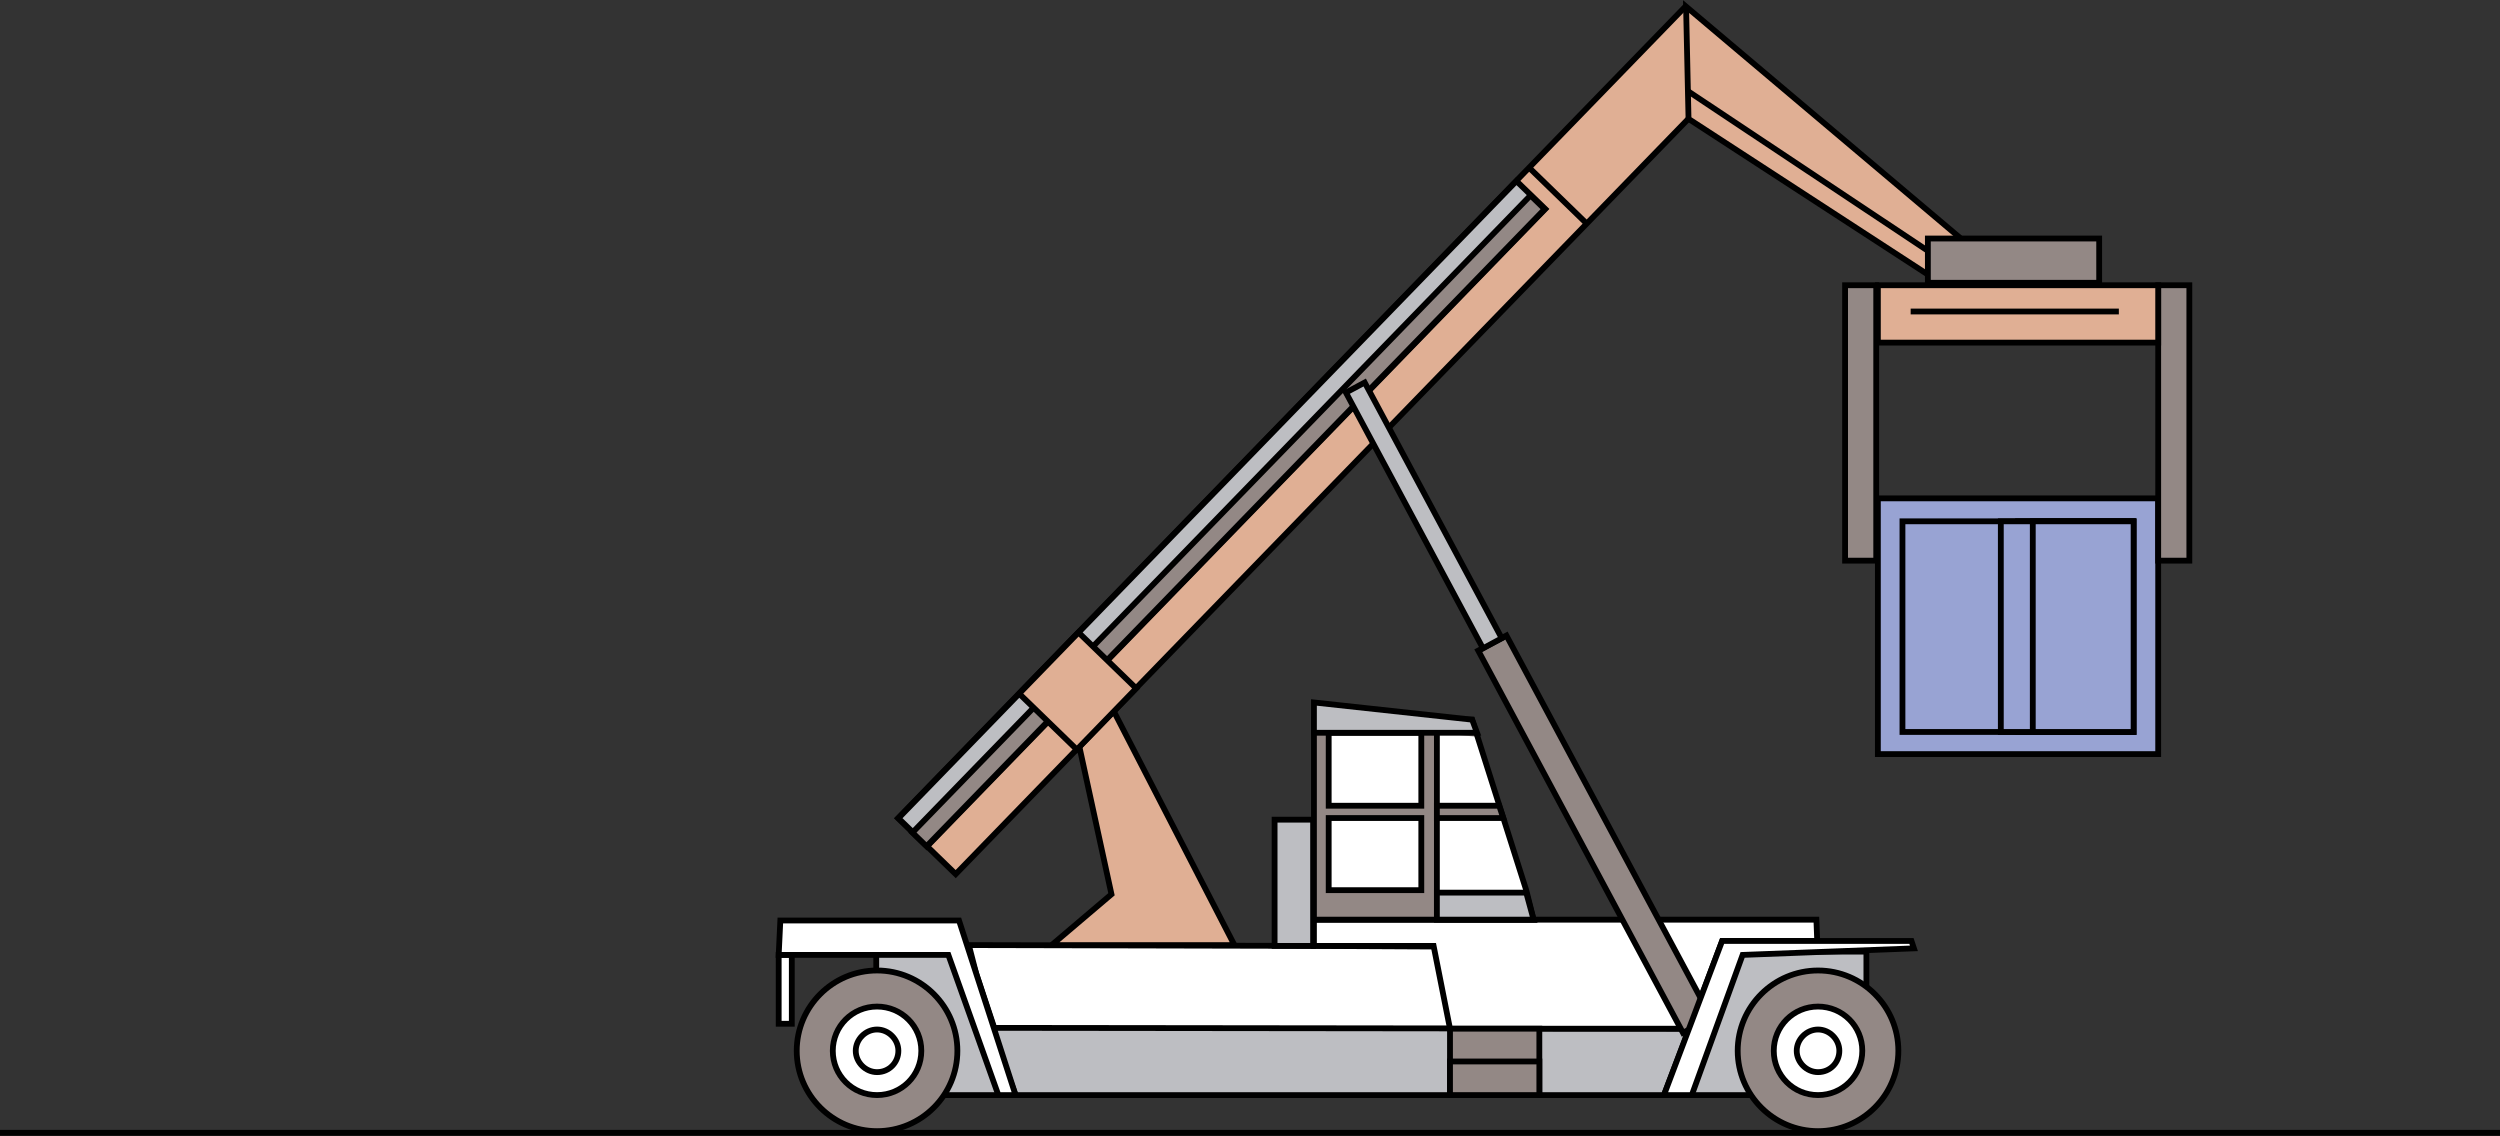 <svg xmlns="http://www.w3.org/2000/svg" xmlns:xlink="http://www.w3.org/1999/xlink" viewBox="0 0 305 138.6"><rect x="0" y="0" width="305" height="138.6" fill="#333333" stroke="none"/><path fill-rule="evenodd" clip-rule="evenodd" fill="#BDBEC2" stroke="#000" stroke-width=".709" stroke-miterlimit="22.926" d="M227.7 116.1H106.9v7.6l4.8-.1-.8 10h116.8z"/><path fill-rule="evenodd" clip-rule="evenodd" fill="#FFF" stroke="#000" stroke-width=".709" stroke-miterlimit="22.926" d="M160.3 115.4l-42.1-.1.9 3.5 4.4 13.2 59.8-4.1-4.1-12.4z"/><path clip-rule="evenodd" fill="none" stroke="#000" stroke-width=".709" stroke-miterlimit="22.926" d="M305 138.2H0"/><path fill-rule="evenodd" clip-rule="evenodd" fill="#938885" stroke="#000" stroke-width=".709" stroke-miterlimit="22.926" d="M221.8 138c-5.4 0-9.8-4.4-9.8-9.8s4.4-9.8 9.8-9.8 9.8 4.4 9.8 9.8-4.4 9.8-9.8 9.8z"/><path fill-rule="evenodd" clip-rule="evenodd" fill="#FFF" stroke="#000" stroke-width=".709" stroke-miterlimit="22.926" d="M221.8 133.6c-3 0-5.4-2.4-5.4-5.4 0-3 2.4-5.4 5.4-5.4s5.4 2.4 5.4 5.4c0 3-2.4 5.4-5.4 5.4z"/><path fill-rule="evenodd" clip-rule="evenodd" fill="#FFF" stroke="#000" stroke-width=".709" stroke-miterlimit="22.926" d="M221.8 130.8c-1.4 0-2.6-1.2-2.6-2.6s1.2-2.6 2.6-2.6 2.6 1.2 2.6 2.6-1.1 2.6-2.6 2.6z"/><path fill-rule="evenodd" clip-rule="evenodd" fill="#938885" stroke="#000" stroke-width=".709" stroke-miterlimit="22.926" d="M107 138c-5.4 0-9.8-4.4-9.8-9.8s4.4-9.8 9.8-9.8 9.8 4.4 9.8 9.8-4.4 9.8-9.8 9.8z"/><path fill-rule="evenodd" clip-rule="evenodd" fill="#FFF" stroke="#000" stroke-width=".709" stroke-miterlimit="22.926" d="M107 133.6c-3 0-5.4-2.4-5.4-5.4 0-3 2.4-5.4 5.4-5.4 3 0 5.4 2.4 5.4 5.4 0 3-2.4 5.4-5.4 5.4z"/><path fill-rule="evenodd" clip-rule="evenodd" fill="#FFF" stroke="#000" stroke-width=".709" stroke-miterlimit="22.926" d="M107 130.8c-1.4 0-2.6-1.2-2.6-2.6s1.2-2.6 2.6-2.6c1.4 0 2.6 1.2 2.6 2.6s-1.1 2.6-2.6 2.6zM95 116.5h1.6v8.4H95z"/><path fill-rule="evenodd" clip-rule="evenodd" fill="#BDBEC2" stroke="#000" stroke-width=".709" stroke-miterlimit="22.926" d="M203 133.6h-79.1l-3-8.2 85.2.1z"/><path fill-rule="evenodd" clip-rule="evenodd" fill="#FFF" stroke="#000" stroke-width=".709" stroke-miterlimit="22.926" d="M221.7 114.8l-.1-2.6h-61.3v3.2h14.6l2 10.1h29.2l4-10.7z"/><path fill-rule="evenodd" clip-rule="evenodd" fill="#938885" stroke="#000" stroke-width=".709" stroke-miterlimit="22.926" d="M180.344 79.372l3.438-1.84 24.98 46.63-3.44 1.842z"/><path fill-rule="evenodd" clip-rule="evenodd" fill="#938885" d="M186.2 108.6l-6.6-20.8h-19.3v24.4h26.8"/><defs><path id="a" d="M186.2 108.6l-6.6-20.8h-19.3v24.4h26.8z"/></defs><clipPath id="b"><use xlink:href="#a" overflow="visible"/></clipPath><g clip-path="url(#b)"><path fill-rule="evenodd" clip-rule="evenodd" fill="#FFF" d="M175.3 89.4v22.8h11.8l-6.8-22.3"/></g><path clip-rule="evenodd" fill="none" stroke="#000" stroke-width=".709" stroke-miterlimit="22.926" d="M186.2 108.6l-6.6-20.8h-19.3v24.4h26.8z"/><path fill-rule="evenodd" clip-rule="evenodd" fill="#FFF" stroke="#000" stroke-width=".709" stroke-miterlimit="22.926" d="M162.1 89.4h11.3v8.9h-11.3zM162.1 99.8h11.3v8.8h-11.3z"/><path clip-rule="evenodd" fill="none" stroke="#000" stroke-width=".709" stroke-miterlimit="22.926" d="M175.3 87.8v24.4"/><path fill-rule="evenodd" clip-rule="evenodd" fill="#BDBEC2" stroke="#000" stroke-width=".709" stroke-miterlimit="22.926" d="M180.2 89.4h-19.9v-3.7l19.3 2.1zM175.3 108.9h10.9l.9 3.3h-11.8z"/><path fill-rule="evenodd" clip-rule="evenodd" fill="#938885" stroke="#000" stroke-width=".709" stroke-miterlimit="22.926" d="M175.3 99.8h8.1l-.5-1.5h-7.6z"/><path fill-rule="evenodd" clip-rule="evenodd" fill="#FFF" stroke="#000" stroke-width=".709" stroke-miterlimit="22.926" d="M233.5 115.7l-20.9.8-6.2 17.1H203l7.1-18.8h23.1z"/><path fill-rule="evenodd" clip-rule="evenodd" fill="#BDBEC2" stroke="#000" stroke-width=".709" stroke-miterlimit="22.926" d="M155.5 100h4.7v15.4h-4.7z"/><path fill-rule="evenodd" clip-rule="evenodd" fill="#E0AF94" stroke="#000" stroke-width=".709" stroke-miterlimit="22.926" d="M150.6 115.3l-16.2-31.4-4 1.3 5.2 23.9-7.3 6.2z"/><path fill-rule="evenodd" clip-rule="evenodd" fill="#E0AF94" stroke="#000" stroke-width=".709" stroke-miterlimit="22.926" d="M205.58.836l7.035 6.823-96.02 98.984-7.034-6.824z"/><path fill-rule="evenodd" clip-rule="evenodd" fill="#BDBEC2" stroke="#000" stroke-width=".709" stroke-miterlimit="22.926" d="M185.005 22.088l3.517 3.41-75.4 77.74-3.516-3.412z"/><path fill-rule="evenodd" clip-rule="evenodd" fill="#938885" stroke="#000" stroke-width=".709" stroke-miterlimit="22.926" d="M186.725 23.84l1.723 1.67-75.41 77.74-1.722-1.672z"/><path clip-rule="evenodd" fill="none" stroke="#000" stroke-width=".709" stroke-miterlimit="22.926" d="M193.6 27.3l-7-6.8"/><path fill-rule="evenodd" clip-rule="evenodd" fill="#E0AF94" stroke="#000" stroke-width=".709" stroke-miterlimit="22.926" d="M131.58 77.16l7.035 6.824-7.242 7.465-7.034-6.825z"/><path fill-rule="evenodd" clip-rule="evenodd" fill="#BDBEC2" stroke="#000" stroke-width=".709" stroke-miterlimit="22.926" d="M164.203 47.894l2.292-1.228 16.72 31.202-2.292 1.228z"/><path fill-rule="evenodd" clip-rule="evenodd" fill="#FFF" stroke="#000" stroke-width=".709" stroke-miterlimit="22.926" d="M95 116.5h20.7l6.1 17.1h2.1l-6.9-21.3H95.2z"/><path fill-rule="evenodd" clip-rule="evenodd" fill="#98A3D3" stroke="#000" stroke-width=".709" stroke-miterlimit="22.926" d="M229.1 60.8h34.2V92h-34.2z"/><path fill-rule="evenodd" clip-rule="evenodd" fill="#E0AF94" stroke="#000" stroke-width=".709" stroke-miterlimit="22.926" d="M206 14.5l37.2 24.2 2.3-4.3L205.7.8z"/><path fill-rule="evenodd" clip-rule="evenodd" fill="#938885" stroke="#000" stroke-width=".709" stroke-miterlimit="22.926" d="M263.3 34.8h3.8v33.6h-3.8zM225.1 34.8h3.8v33.6h-3.8z"/><path fill-rule="evenodd" clip-rule="evenodd" fill="#E0AF94" stroke="#000" stroke-width=".709" stroke-miterlimit="22.926" d="M229.1 34.8h34.2v7h-34.2z"/><path fill-rule="evenodd" clip-rule="evenodd" fill="#938885" stroke="#000" stroke-width=".709" stroke-miterlimit="22.926" d="M235.2 29.1h20.9v5.4h-20.9z"/><path fill-rule="evenodd" clip-rule="evenodd" fill="#98A3D3" stroke="#000" stroke-width=".709" stroke-miterlimit="22.926" d="M255.7 63.7v22.2M232.1 63.6h28.1v25.7h-28.1z"/><path fill-rule="evenodd" clip-rule="evenodd" fill="#98A3D3" stroke="#000" stroke-width=".709" stroke-miterlimit="22.926" d="M246.2 63.6h14.1v25.7h-14.1z"/><path fill-rule="evenodd" clip-rule="evenodd" fill="#938885" stroke="#000" stroke-width=".709" stroke-miterlimit="22.926" d="M176.9 125.5h10.9v8.1h-10.9z"/><path fill-rule="evenodd" clip-rule="evenodd" fill="#938885" stroke="#000" stroke-width=".709" stroke-miterlimit="22.926" d="M176.9 129.5h10.9v4.1h-10.9z"/><path clip-rule="evenodd" fill="none" stroke="#000" stroke-width=".709" stroke-miterlimit="22.926" d="M258.5 38h-25.4M235.2 30.6l-29.3-19.5"/><path fill-rule="evenodd" clip-rule="evenodd" fill="#98A3D3" stroke="#000" stroke-width=".709" stroke-miterlimit="22.926" d="M244.1 63.6h16.1v25.7h-16.1z"/><path fill-rule="evenodd" clip-rule="evenodd" fill="#98A3D3" stroke="#000" stroke-width=".709" stroke-miterlimit="22.926" d="M248 63.6h12.3v25.7H248z"/></svg>